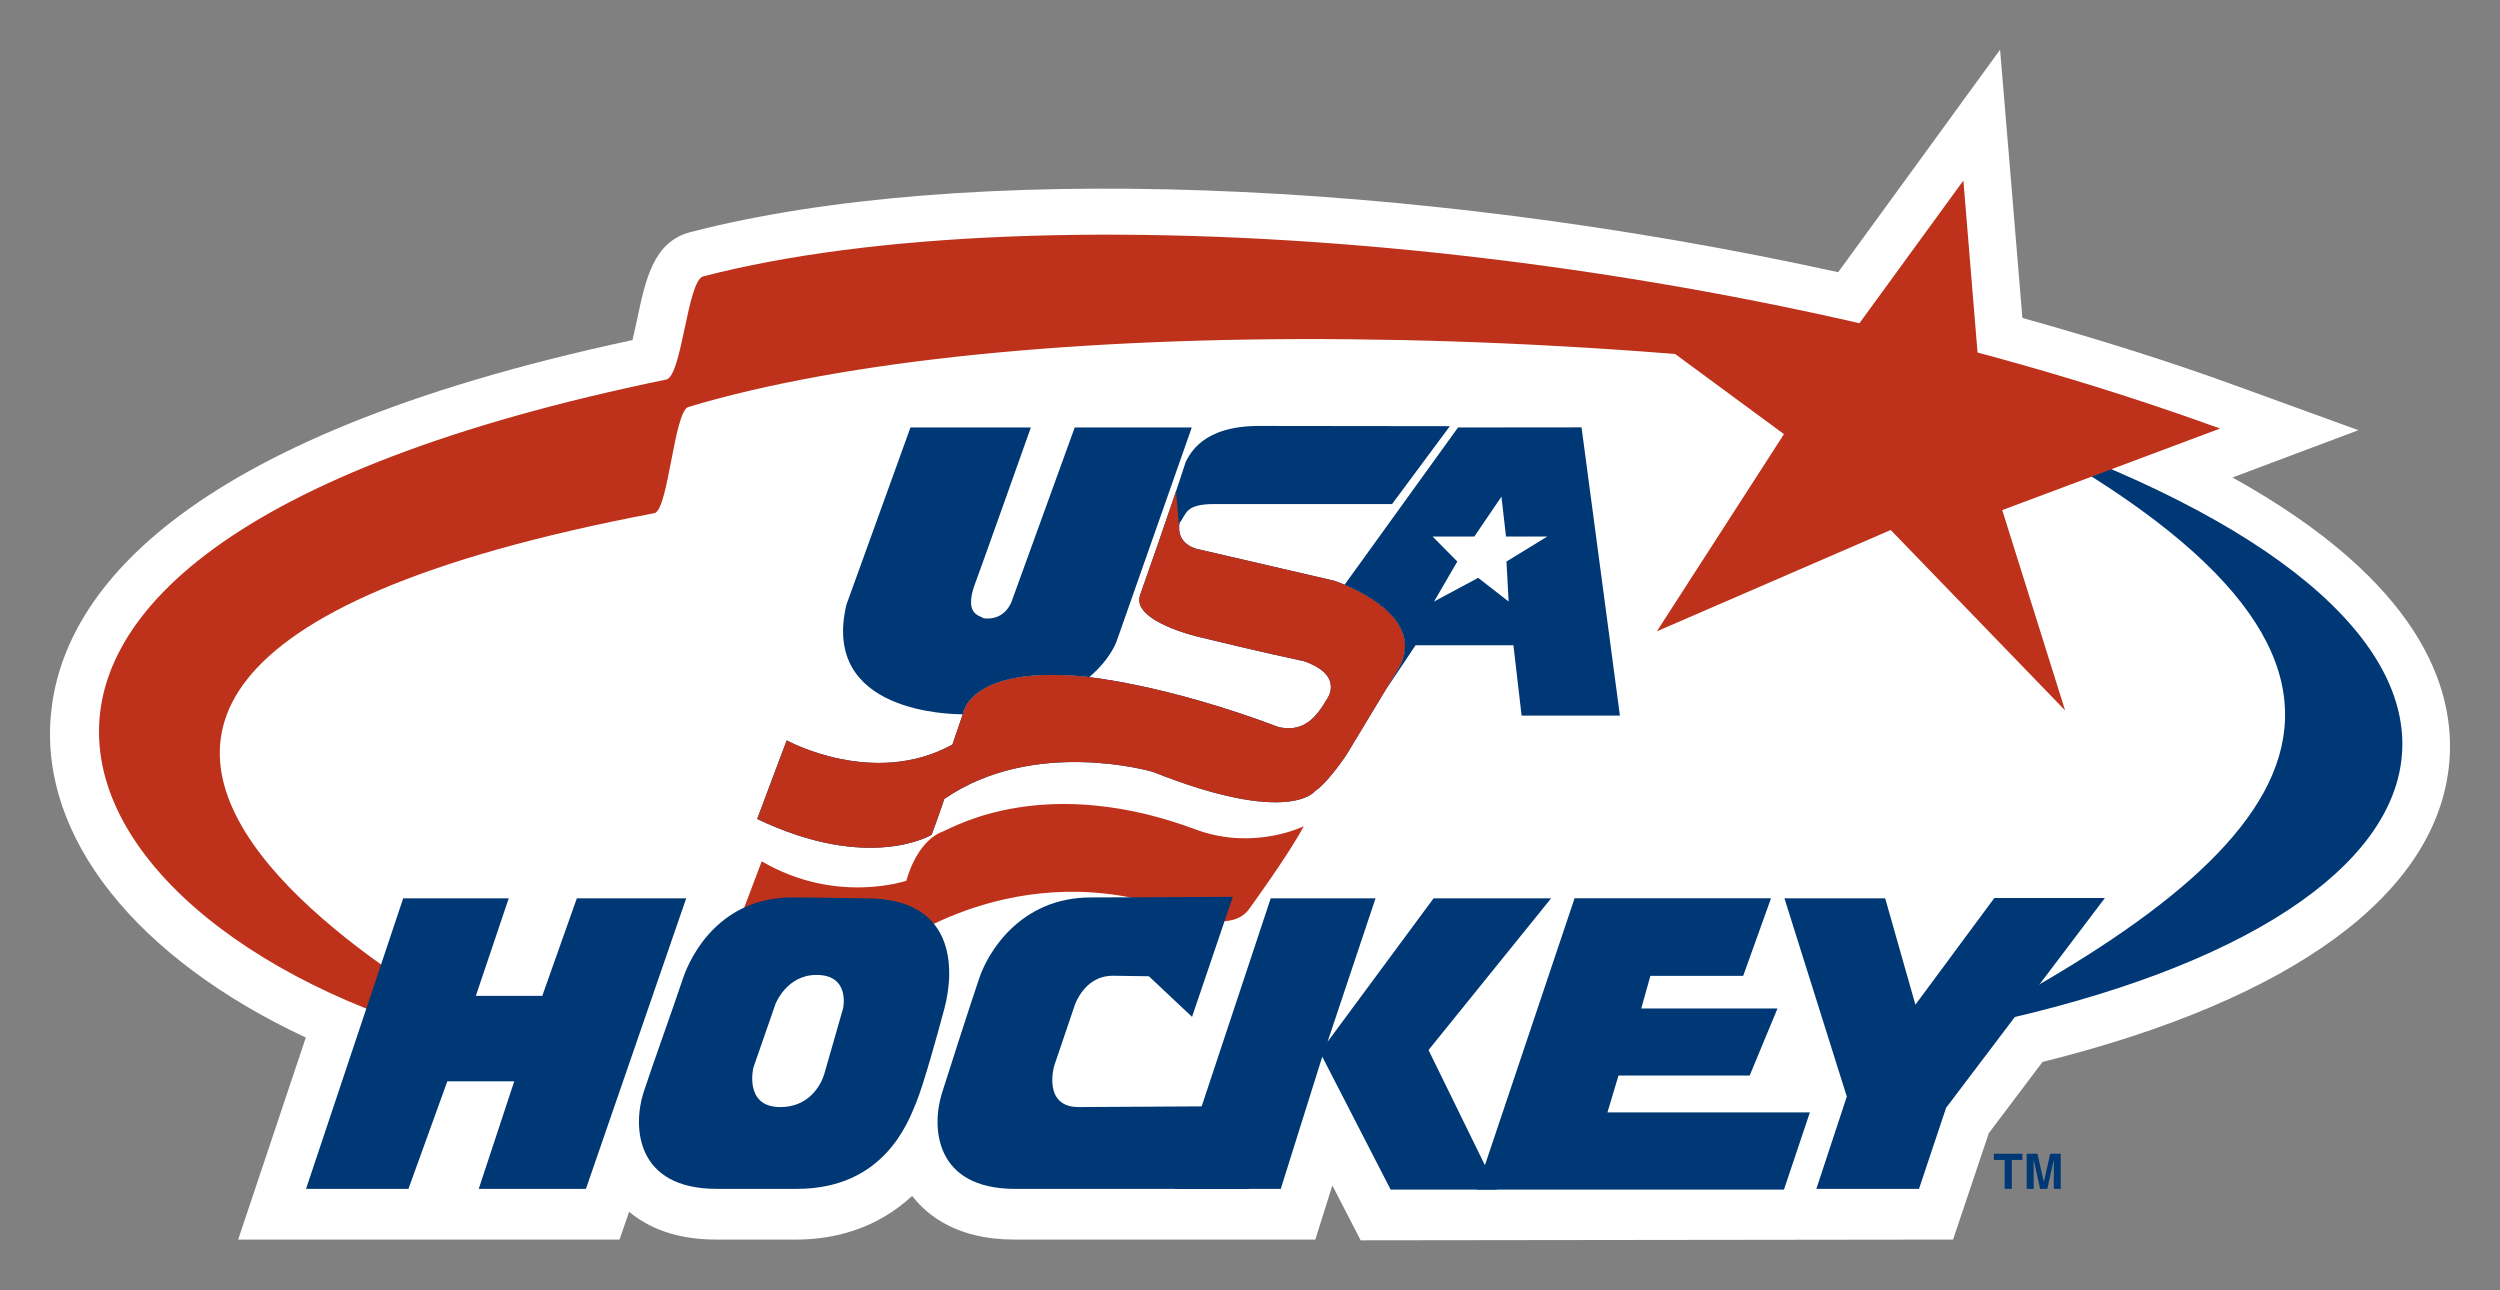<?xml version="1.0" encoding="utf-8"?>
<!-- Generator: Adobe Illustrator 14.0.0, SVG Export Plug-In . SVG Version: 6.00 Build 43363)  -->
<!DOCTYPE svg PUBLIC "-//W3C//DTD SVG 1.1//EN" "http://www.w3.org/Graphics/SVG/1.1/DTD/svg11.dtd">
<svg version="1.1" id="Layer_1" xmlns="http://www.w3.org/2000/svg" xmlns:xlink="http://www.w3.org/1999/xlink" x="0px" y="0px"
	 width="250px" height="129px" viewBox="0 0 250 129" enable-background="new 0 0 250 129" xml:space="preserve">
<rect x="0" y="0" width="250" height="129" fill="#808080" stroke="none"/>
<g>
	<path fill="#FFFFFF" d="M223.248,47.748l0.384-0.144l12.208-4.583l-12.255-4.453c-6.524-2.381-13.721-4.643-21.348-6.774
		l-1.15-13.895l-1.079-12.93l-7.627,10.489l-8.563,11.763c-42.933-9.43-87.665-11.037-114.766-4.012
		c-3.693,0.964-4.485,4.631-5.372,8.882c-0.121,0.547-0.288,1.273-0.432,1.917C17.244,43.843,6.116,59.797,5.085,71.537
		c-1.103,12.227,8.586,24.313,25.496,32.218l-6.764,20.202h38.135l0.959-2.782c1.799,1.497,4.508,2.782,8.682,2.782h8.035
		c3.551,0,7.916-0.95,11.585-4.368c1.583,2.048,4.604,4.368,10.218,4.368h30.1l1.703-5.416l2.83,5.49l59.242-0.074l3.574-10.641
		l5.372-7.123c25.088-6.248,39.525-16.846,40.678-29.955C245.577,68.739,241.98,58.154,223.248,47.748"/>
	<path fill="#003876" d="M201.566,43.211c44.563,24.23,27.606,42.268-5.828,59.734C250.016,92.24,257.762,62.928,201.566,43.211"/>
	<polyline fill="#BE311A" points="222.002,42.855 200.224,51.01 206.508,71.037 189.07,52.999 165.687,63.131 178.397,43.414 
		160.625,30.329 184.657,34.091 196.338,18.054 197.777,35.532 	"/>
	<path fill="#BE311A" d="M70.322,27.639c-1.583,0.417-2.111,9.858-3.67,10.311C-20.291,55.82,7.339,96.956,52.406,105.408
		c9.714,3.821-81.907-36.063,13.071-54.1c1.368-0.453,1.943-10.18,3.358-10.608c31.109-9.37,94.716-9.406,153.167,2.155
		C169.667,23.805,103.949,18.923,70.322,27.639"/>
	<path fill="#BE311A" d="M130.381,82.619c-1.583,2.966-5.517,8.347-5.517,8.347c-1.608,2.133-5.541,0.715-5.541,0.715
		c-16.334-6.904-29.333,2.657-29.333,2.657c-0.216,2.165-2.016,2.485-2.016,2.485c-8.586,0.977-14.677-3.095-14.677-3.095
		c1.007-2.665,2.877-7.596,2.877-7.596c7.436,4.356,14.463,1.941,14.463,1.941s0.96-3.954,3.694-4.942
		c1.152-0.474,10.313-5.834,25.448-0.106C125.511,85.05,130.381,82.619,130.381,82.619"/>
	<path fill="#003876" d="M111.695,64.036c0,0-0.575,1.833-2.781,3.68l-0.312-0.037c-11.561-1.167-12.28,3.608-12.28,3.608
		l-0.025,0.142c-1.199,0-14.222-0.142-11.656-10.953l6.405-17.729h12.04c0,0-5.062,14.264-5.709,15.978
		c-0.864,2.75,0.552,2.798,1.007,3.107c2.207,0.25,2.807-1.762,2.807-1.762l6.282-17.323h11.705"/>
	<path fill="#003876" d="M144.986,42.617l-5.779,7.787h-17.75c-2.974,0-2.782,0.976-3.478,1.857c0,0-0.575,1.929,1.655,2.619
		l13.768,3.191c0,0,9.33,3.012,6.596,8.536l-5.325,8.823c0,0-1.822,2.786-3.188,3.691c0,0-2.544,3.498-16.214-1.941
		c0,0-11.873-3.489-20.842,2.716c0,0-0.577,1.75-1.272,3.583c0,0-6.212,3.786-17.436-1.583l2.95-7.857c0,0,8.683,4.783,16.574,0.414
		l1.08-3.165c0,0,0.719-4.775,12.28-3.608c0,0,7.818,0.701,19.284,5.037c2.063,0.416,3.405-0.382,4.749-2.715
		c0,0,1.942-2.418-2.23-3.882c0,0-4.558-0.964-10.481-2.417c0,0-6.789-1.547-5.925-4.178c0,0,3-8.465,4.582-13.371
		c0.408-0.703,1.606-3.56,7.315-3.56"/>
	<g>
		<defs>
			<path id="SVGID_1_" d="M144.986,42.617l-5.779,7.787h-17.75c-2.974,0-2.782,0.976-3.478,1.857c0,0-0.575,1.929,1.655,2.619
				l13.768,3.191c0,0,9.33,3.012,6.596,8.536l-5.325,8.823c0,0-1.822,2.786-3.188,3.691c0,0-2.544,3.498-16.214-1.941
				c0,0-11.873-3.489-20.842,2.716c0,0-0.577,1.75-1.272,3.583c0,0-6.212,3.786-17.436-1.583l2.95-7.857
				c0,0,8.683,4.783,16.574,0.414l1.08-3.165c0,0,0.719-4.775,12.28-3.608c0,0,7.818,0.701,19.284,5.037
				c2.063,0.416,3.405-0.382,4.749-2.715c0,0,1.942-2.418-2.23-3.882c0,0-4.558-0.964-10.481-2.417c0,0-6.789-1.547-5.925-4.178
				c0,0,3-8.465,4.582-13.371c0.408-0.703,1.606-3.56,7.315-3.56"/>
		</defs>
		<clipPath id="SVGID_2_">
			<use xlink:href="#SVGID_1_"  overflow="visible"/>
		</clipPath>
		<polyline clip-path="url(#SVGID_2_)" fill="#BE311A" points="117.572,48.795 117.956,53.213 146.689,59.702 132.611,81.216 
			124.911,83.37 112.775,79.431 98.792,78.954 94.451,82.061 93.42,84.217 87.688,85.906 77.182,84.967 73.608,81.869 78.31,72.19 
			93.899,73.597 96.441,63.453 110.52,63.738 		"/>
	</g>
	<path fill="#003876" d="M158.154,42.736l3.838,28.825h-9.833l-0.816-7.037h-9.785l-2.975,4.454l1.415-2.371
		c2.158-4.356-3.19-7.143-5.54-8.131l11.345-15.728 M150.144,49.665l-2.711,3.988h-4.173l2.471,2.5l-2.327,4l4.413-2.369
		l3.047,2.369l-0.217-4l4.078-2.5H150.6L150.144,49.665z"/>
	<polyline fill="#003876" points="57.682,89.836 54.228,99.586 47.585,99.586 50.871,89.836 40.318,89.836 30.604,118.886 
		40.845,118.886 44.731,108.136 51.423,108.136 47.874,118.886 58.594,118.886 68.619,89.836 	"/>
	<path fill="#003876" d="M84.306,100.848l-1.871,6.525c0,0-0.84,3.334-4.413,3.334c-3.645,0-2.686-3.939-2.686-3.939l2.207-6.357
		c0,0,1.103-2.919,4.101-2.919C85.073,97.491,84.306,100.848,84.306,100.848 M79.7,118.886c8.73,0,11.13-6.726,11.897-8.57
		c0.767-1.848,2.158-6.908,2.831-9.417c1.103-4.11,1.055-11.063-7.771-11.063c0,0-5.516-0.094-7.411-0.094
		c-7.124,0-10.098,5.569-10.961,8.132c-0.839,2.548-3.07,8.726-3.934,11.38c-1.103,3.477-0.743,9.632,7.315,9.632H79.7z"/>
	<path fill="#003876" d="M107.858,110.707c-3.622,0-2.446-4.107-2.446-4.107l1.992-5.869c0,0,0.887-3.156,3.885-3.156l3.598,0.05
		l4.317,4.06l4.076-12.003c0,0-10.36,0.062-14.198,0.062c-7.099,0-10.338,5.569-11.177,8.132c-0.863,2.548-2.855,8.726-3.693,11.38
		c-1.104,3.477-0.745,9.632,7.29,9.632h23.41l0.863-8.285"/>
	<polyline fill="#003876" points="155.108,89.836 143.356,89.836 132.755,104.182 137.552,89.836 127.071,89.836 117.428,118.886 
		128.077,118.886 132.227,105.67 139.063,118.959 149.688,118.959 142.852,105.005 	"/>
	<polyline fill="#003876" points="157.459,89.824 177.103,89.824 174.319,97.586 165.037,97.586 164.127,100.848 177.75,100.848 
		174.968,107.553 161.849,107.553 160.745,111.242 180.987,111.242 178.397,118.959 147.674,118.959 	"/>
	<polyline fill="#003876" points="188.52,89.836 191.54,100.469 199.433,89.801 210.488,89.801 194.61,110.78 191.9,118.886 
		181.635,118.886 184.682,109.659 178.445,89.836 	"/>
	<polyline fill="#003876" points="201.183,115.993 202.237,115.993 202.237,115.376 199.384,115.376 199.384,115.993 
		200.464,115.993 200.464,118.886 201.183,118.886 	"/>
	<polyline fill="#003876" points="206.075,115.376 205.021,115.376 204.396,118.15 204.372,118.15 203.748,115.376 202.67,115.376 
		202.67,118.886 203.366,118.886 203.366,115.958 204.013,118.886 204.732,118.886 205.38,115.958 205.38,118.886 206.075,118.886 	
		"/>
</g>
</svg>
